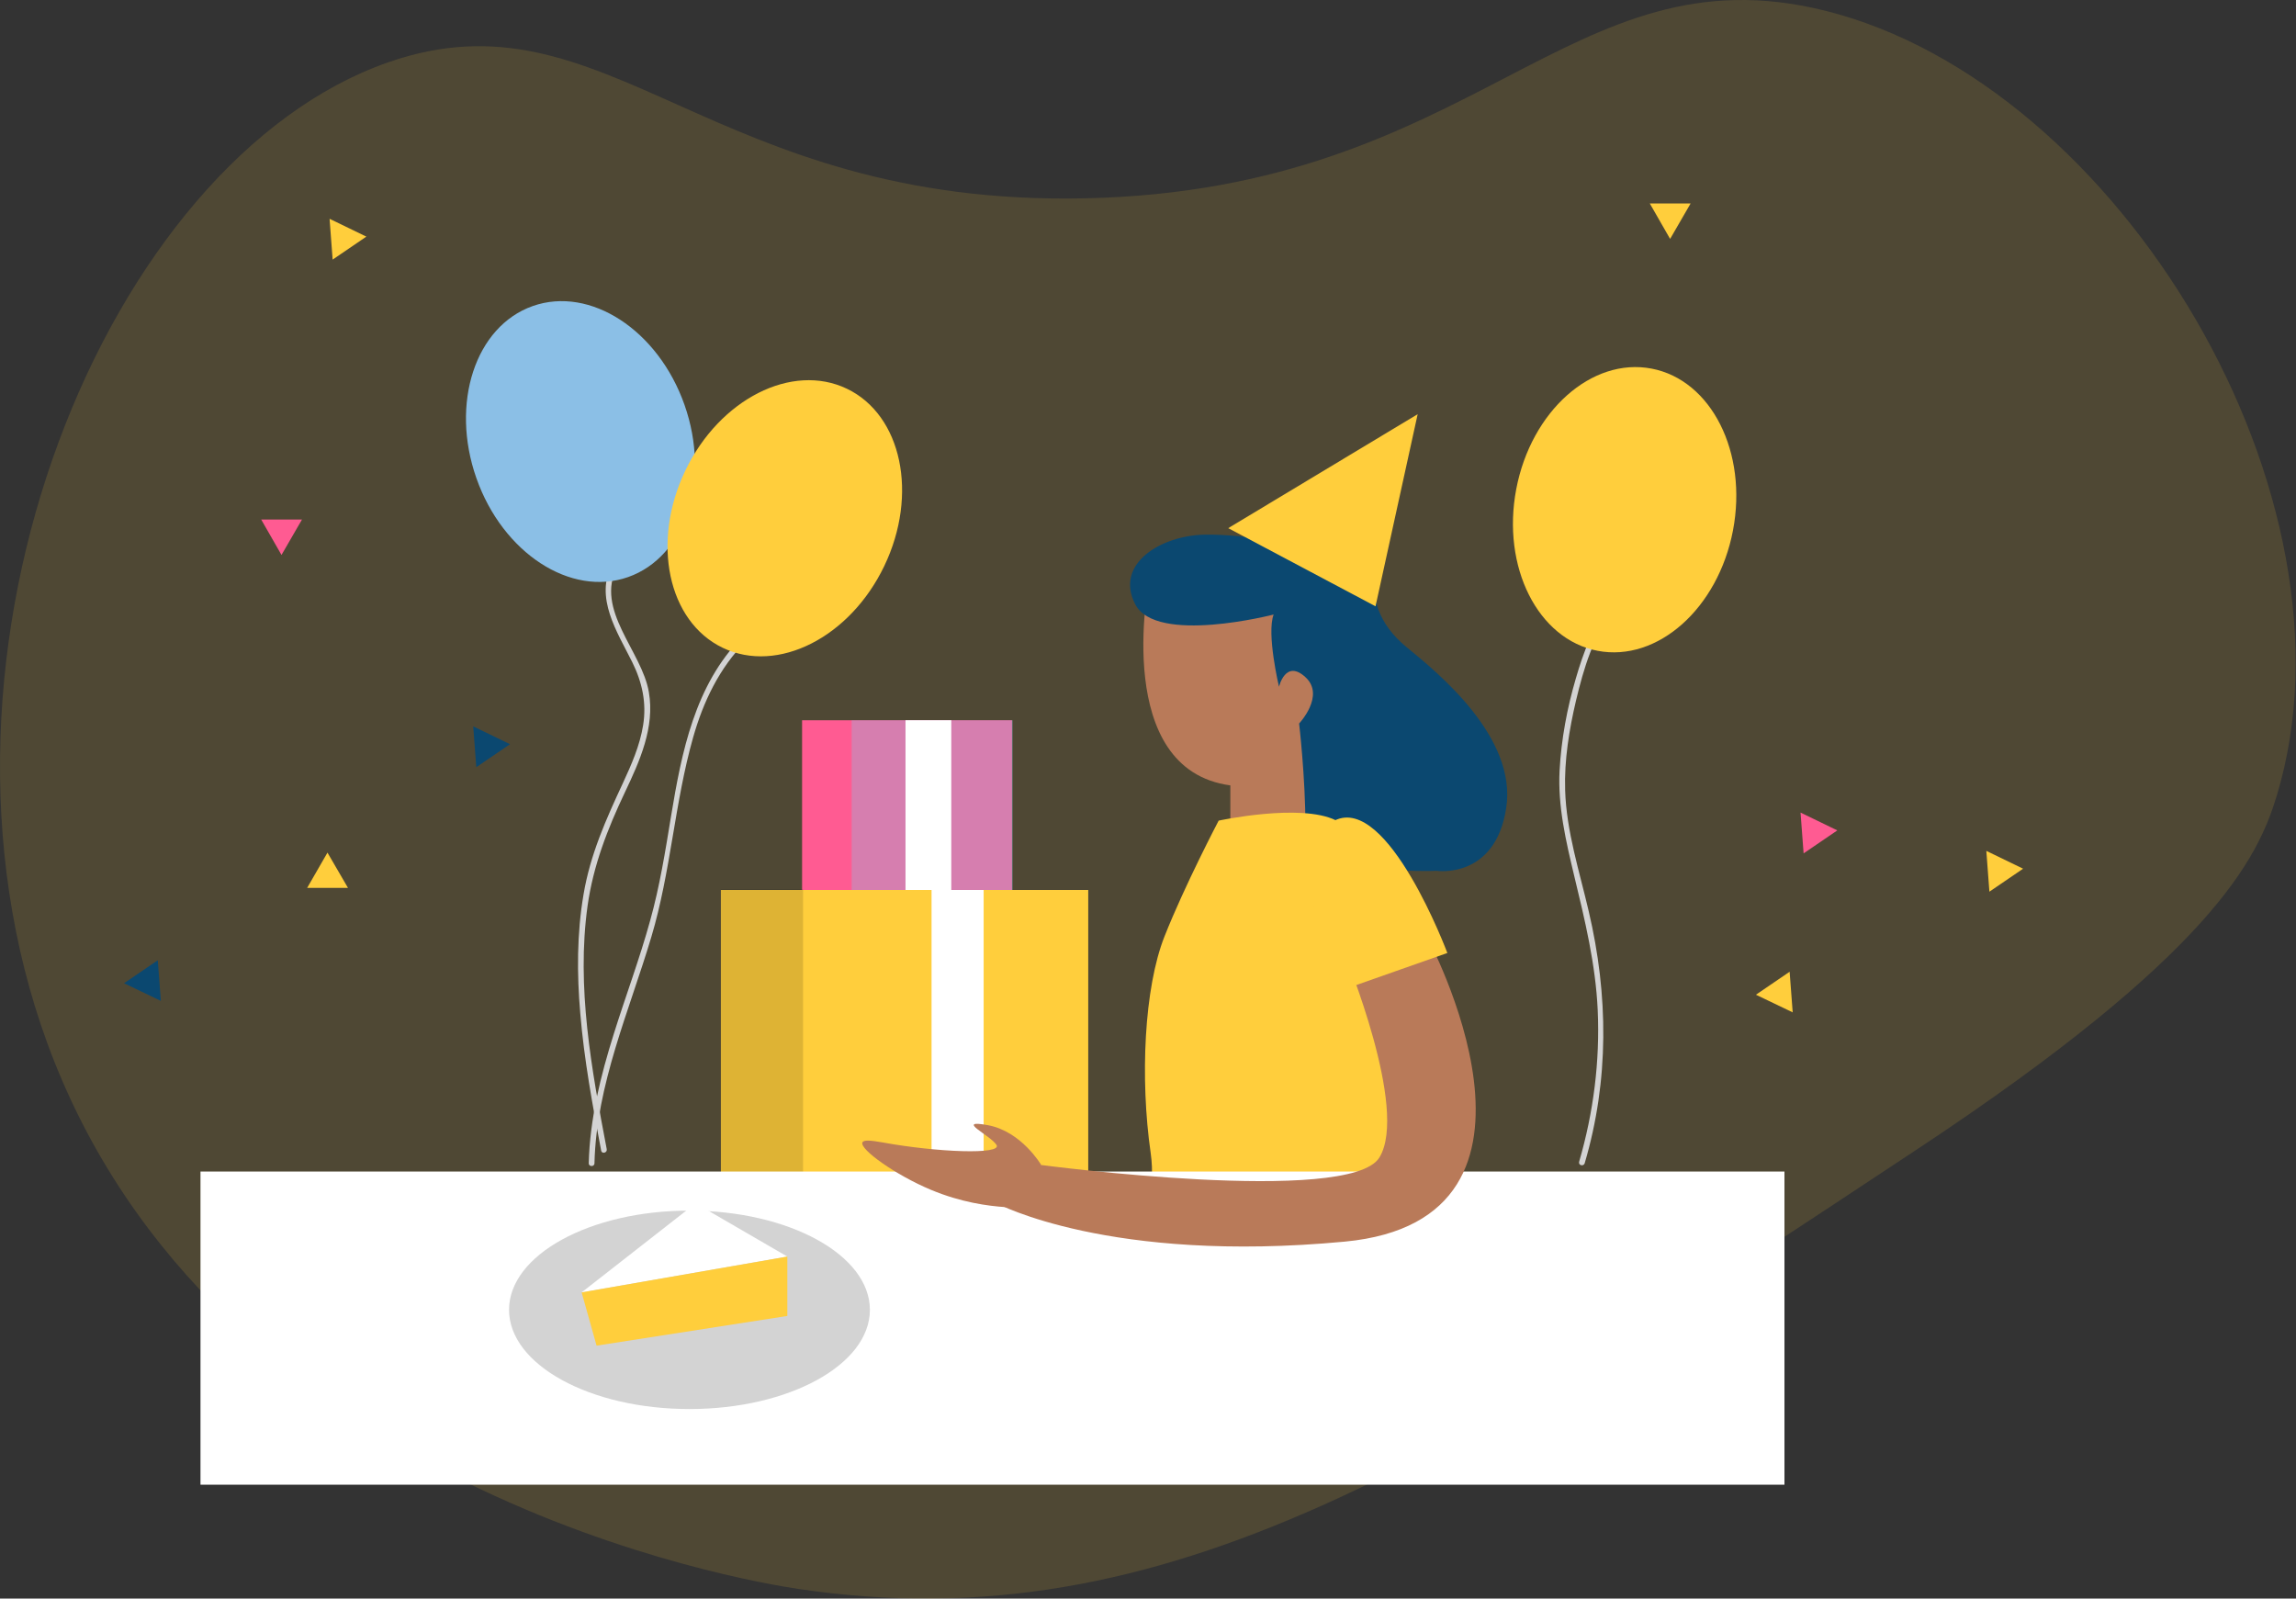 <svg width="688" height="479" fill="none" xmlns="http://www.w3.org/2000/svg"><rect width="100%" height="100%" fill="#333333" stroke="none"/><path opacity=".14" d="M239.141 476.096c-15.324-2.296-175.68-28.754-224.98-163.571C-28.885 194.812 32.238 48.001 116.32 18.673c65.715-22.9 95.904 43.217 208.911 40.75 117.541-2.526 144.687-75.3 221.537-56.246 88.615 21.982 162.537 146.008 135.447 235.311-5.682 18.768-19.284 47.35-107.325 105.604-140.096 92.747-224.521 148.59-335.749 132.004z" fill="#FFCE3C"/><path d="m98.127 255.477-6.084 10.56h12.225l-6.141-10.56z" fill="#FFCE3C"/><path d="m47.277 287.732-10.101 6.887 11.02 5.28-.919-12.167z" fill="#0B4870"/><path d="m536.265 291.175-10.101 6.887 11.02 5.281-.919-12.168zM596.125 267.185l10.101-6.887-11.019-5.338.918 12.225z" fill="#FFCE3C"/><path d="m540.453 255.706 10.102-6.887-11.02-5.337.918 12.224z" fill="#FF5B92"/><path d="m99.676 77.788 10.101-6.887-11.02-5.338.92 12.225z" fill="#FFCE3C"/><path d="m142.721 229.879 10.101-6.887-11.019-5.337.918 12.224z" fill="#0B4870"/><path d="m78.268 155.67 6.083 10.618 6.141-10.618H78.268z" fill="#FF5B92"/><path d="m494.367 60.972 6.084 10.617 6.141-10.617h-12.225zM325.516 266.669H216.01v84.999h109.506v-84.999z" fill="#FFCE3C"/><path d="M326.09 266.669h-74.955v84.999h74.955v-84.999z" fill="#FFCE3C"/><path d="M294.753 266.669h-15.61v84.999h15.61v-84.999z" fill="#fff"/><path d="M303.248 215.819h-62.902v50.85h62.902v-50.85z" fill="#FF5B92"/><path opacity=".35" d="M303.478 215.819h-48.267v50.85h48.267v-50.85z" fill="#8BBFE6"/><path d="M285.055 215.819h-13.717v50.85h13.717v-50.85z" fill="#fff"/><path opacity=".13" d="M240.632 266.497h-24.679v84.941h24.679v-84.941z" fill="#000"/><path d="M344.228 174.61s-11.02 55.959 24.449 60.722v18.424h24.22l2.181-81.499-50.85 2.296" fill="#B97A59"/><path d="M381.648 184.137s-35.239 9.126-41.495-3.099 7.92-20.604 20.833-20.833c12.971-.23 30.189 3.615 30.189 3.615s6.715-6.256 12.454-3.615c5.74 2.64 7.921 7.69 7.921 13.2 0 5.51.975 13.2 10.044 20.604 9.125 7.461 33.115 26.86 29.729 48.21-3.329 21.35-20.834 18.71-20.834 18.71s-39.314 1.665-39.314-13.2c0-14.865-1.894-30.935-1.894-30.935s7.92-8.379 1.894-13.889c-5.969-5.51-7.92 2.87-7.92 2.87s-3.788-15.898-1.607-21.638z" fill="#0B4870"/><path d="M365.175 245.892s-10.159 19.342-16.242 34.723c-6.084 15.381-7.347 42.471-4.133 64.854 3.214 22.441-13.774 38.109-9.584 41.323 4.19 3.214 90.968 21.121 89.705-11.88-1.263-33.001-11.192-57.049-11.88-72.086-.632-15.037-2.239-51.883-12.799-57.049-10.56-5.165-35.067.115-35.067.115zM368.045 158.253l44.135 23.417 12.627-57.566-56.762 34.149z" fill="#FFCE3C"/><path d="M534.715 351.036H60.075v93.838h474.64v-93.838z" fill="#fff"/><path d="M427.446 280.386s46.029 84.999-24.507 91.656c-70.536 6.658-104.283-11.478-104.283-11.478l13.373-11.479s92.403 12.225 101.299-2.238c8.895-14.463-10.389-60.894-10.389-60.894l24.507-5.567z" fill="#B97A59"/><path d="m399.956 297.431 33.747-11.88s-17.791-47.521-33.747-39.716c-15.955 7.806 0 51.596 0 51.596z" fill="#FFCE3C"/><path d="M311.973 349.028s-5.911-10.044-15.955-11.881c-10.044-1.836.746 2.985 2.582 5.912 1.837 2.984-17.791 2.238-34.148-.746-3.559-.632-5.682-.804-6.027 0-.918 2.009 9.987 9.814 20.604 14.233 8.954 3.731 16.989 4.821 22.384 5.166 1.32-.46 4.304-1.607 6.887-4.592 2.87-3.214 3.501-6.715 3.673-8.092z" fill="#B97A59"/><path d="M206.599 422.204c29.859 0 54.065-13.31 54.065-29.73 0-16.419-24.206-29.729-54.065-29.729-29.858 0-54.064 13.31-54.064 29.729 0 16.42 24.206 29.73 54.064 29.73z" fill="#D3D3D3"/><path d="m174.287 387.251 34.149-26.687 27.491 15.955-61.64 10.732z" fill="#fff"/><path d="M235.927 376.519v17.792l-57.163 8.896-4.477-15.955" fill="#FFCE3C"/><path d="M183.469 168.929c-5.395 10.158 1.492 20.432 5.968 29.442 2.985 6.027 4.362 12.225 3.272 18.94-.976 6.084-3.501 11.823-6.084 17.39-5.05 10.847-9.757 21.35-11.765 33.288-2.009 11.766-2.009 23.818-.976 35.699 1.148 13.831 3.673 27.491 6.256 41.093.229 1.091 1.894.631 1.664-.459-4.534-23.876-9.125-48.555-5.739-72.889 1.722-12.168 5.969-23.015 11.191-34.034 4.42-9.298 9.011-19.457 7.175-30.017-2.067-12.282-16.3-24.622-9.47-37.592.516-.976-.976-1.837-1.492-.861z" fill="#D3D3D3"/><path d="M222.325 190.967c-14.119 14.291-18.079 34.436-21.236 53.548-1.722 10.503-3.386 21.006-6.256 31.279-3.156 11.479-7.346 22.613-10.904 33.977-3.96 12.627-7.174 25.483-7.519 38.798 0 1.09 1.722 1.09 1.722 0 .574-23.646 10.388-45.513 17.046-67.839 5.854-19.571 6.944-40.118 12.511-59.746 3.042-10.732 7.863-20.834 15.783-28.811.861-.746-.401-2.009-1.147-1.206z" fill="#D3D3D3"/><path d="M188.224 172.909c17.222-6.06 24.788-29.152 16.897-51.577-7.89-22.425-28.248-35.691-45.47-29.632-17.223 6.06-24.788 29.151-16.898 51.577 7.891 22.425 28.248 35.691 45.471 29.632z" fill="#8BBFE6"/><path d="M264.98 169.584c10.277-21.437 5.262-45.212-11.201-53.105-16.463-7.893-38.14 3.086-48.417 24.522-10.277 21.436-5.262 45.212 11.201 53.105 16.463 7.893 38.14-3.086 48.417-24.522z" fill="#FFCE3C"/><path d="M482.486 181.211c-5.108 6.313-8.035 14.348-10.274 22.039-2.64 8.953-4.361 18.251-4.878 27.606-.574 10.675 1.894 21.178 4.362 31.509 3.214 13.315 6.428 26.515 7.059 40.289.689 15.382-1.262 30.706-5.567 45.456-.287 1.09 1.32 1.492 1.664.459 7.347-24.909 7.117-50.391 1.206-75.529-2.755-11.881-6.715-24.048-7.06-36.273-.287-9.01 1.206-18.136 3.272-26.917 2.238-9.413 5.28-19.743 11.478-27.434.689-.803-.516-2.066-1.262-1.205z" fill="#D3D3D3"/><path d="M519.294 158.925c4.455-23.352-6.472-45.057-24.406-48.478-17.935-3.422-36.085 12.735-40.54 36.087-4.455 23.353 6.472 45.057 24.407 48.479 17.934 3.421 36.084-12.736 40.539-36.088z" fill="#FFCE3C"/></svg>